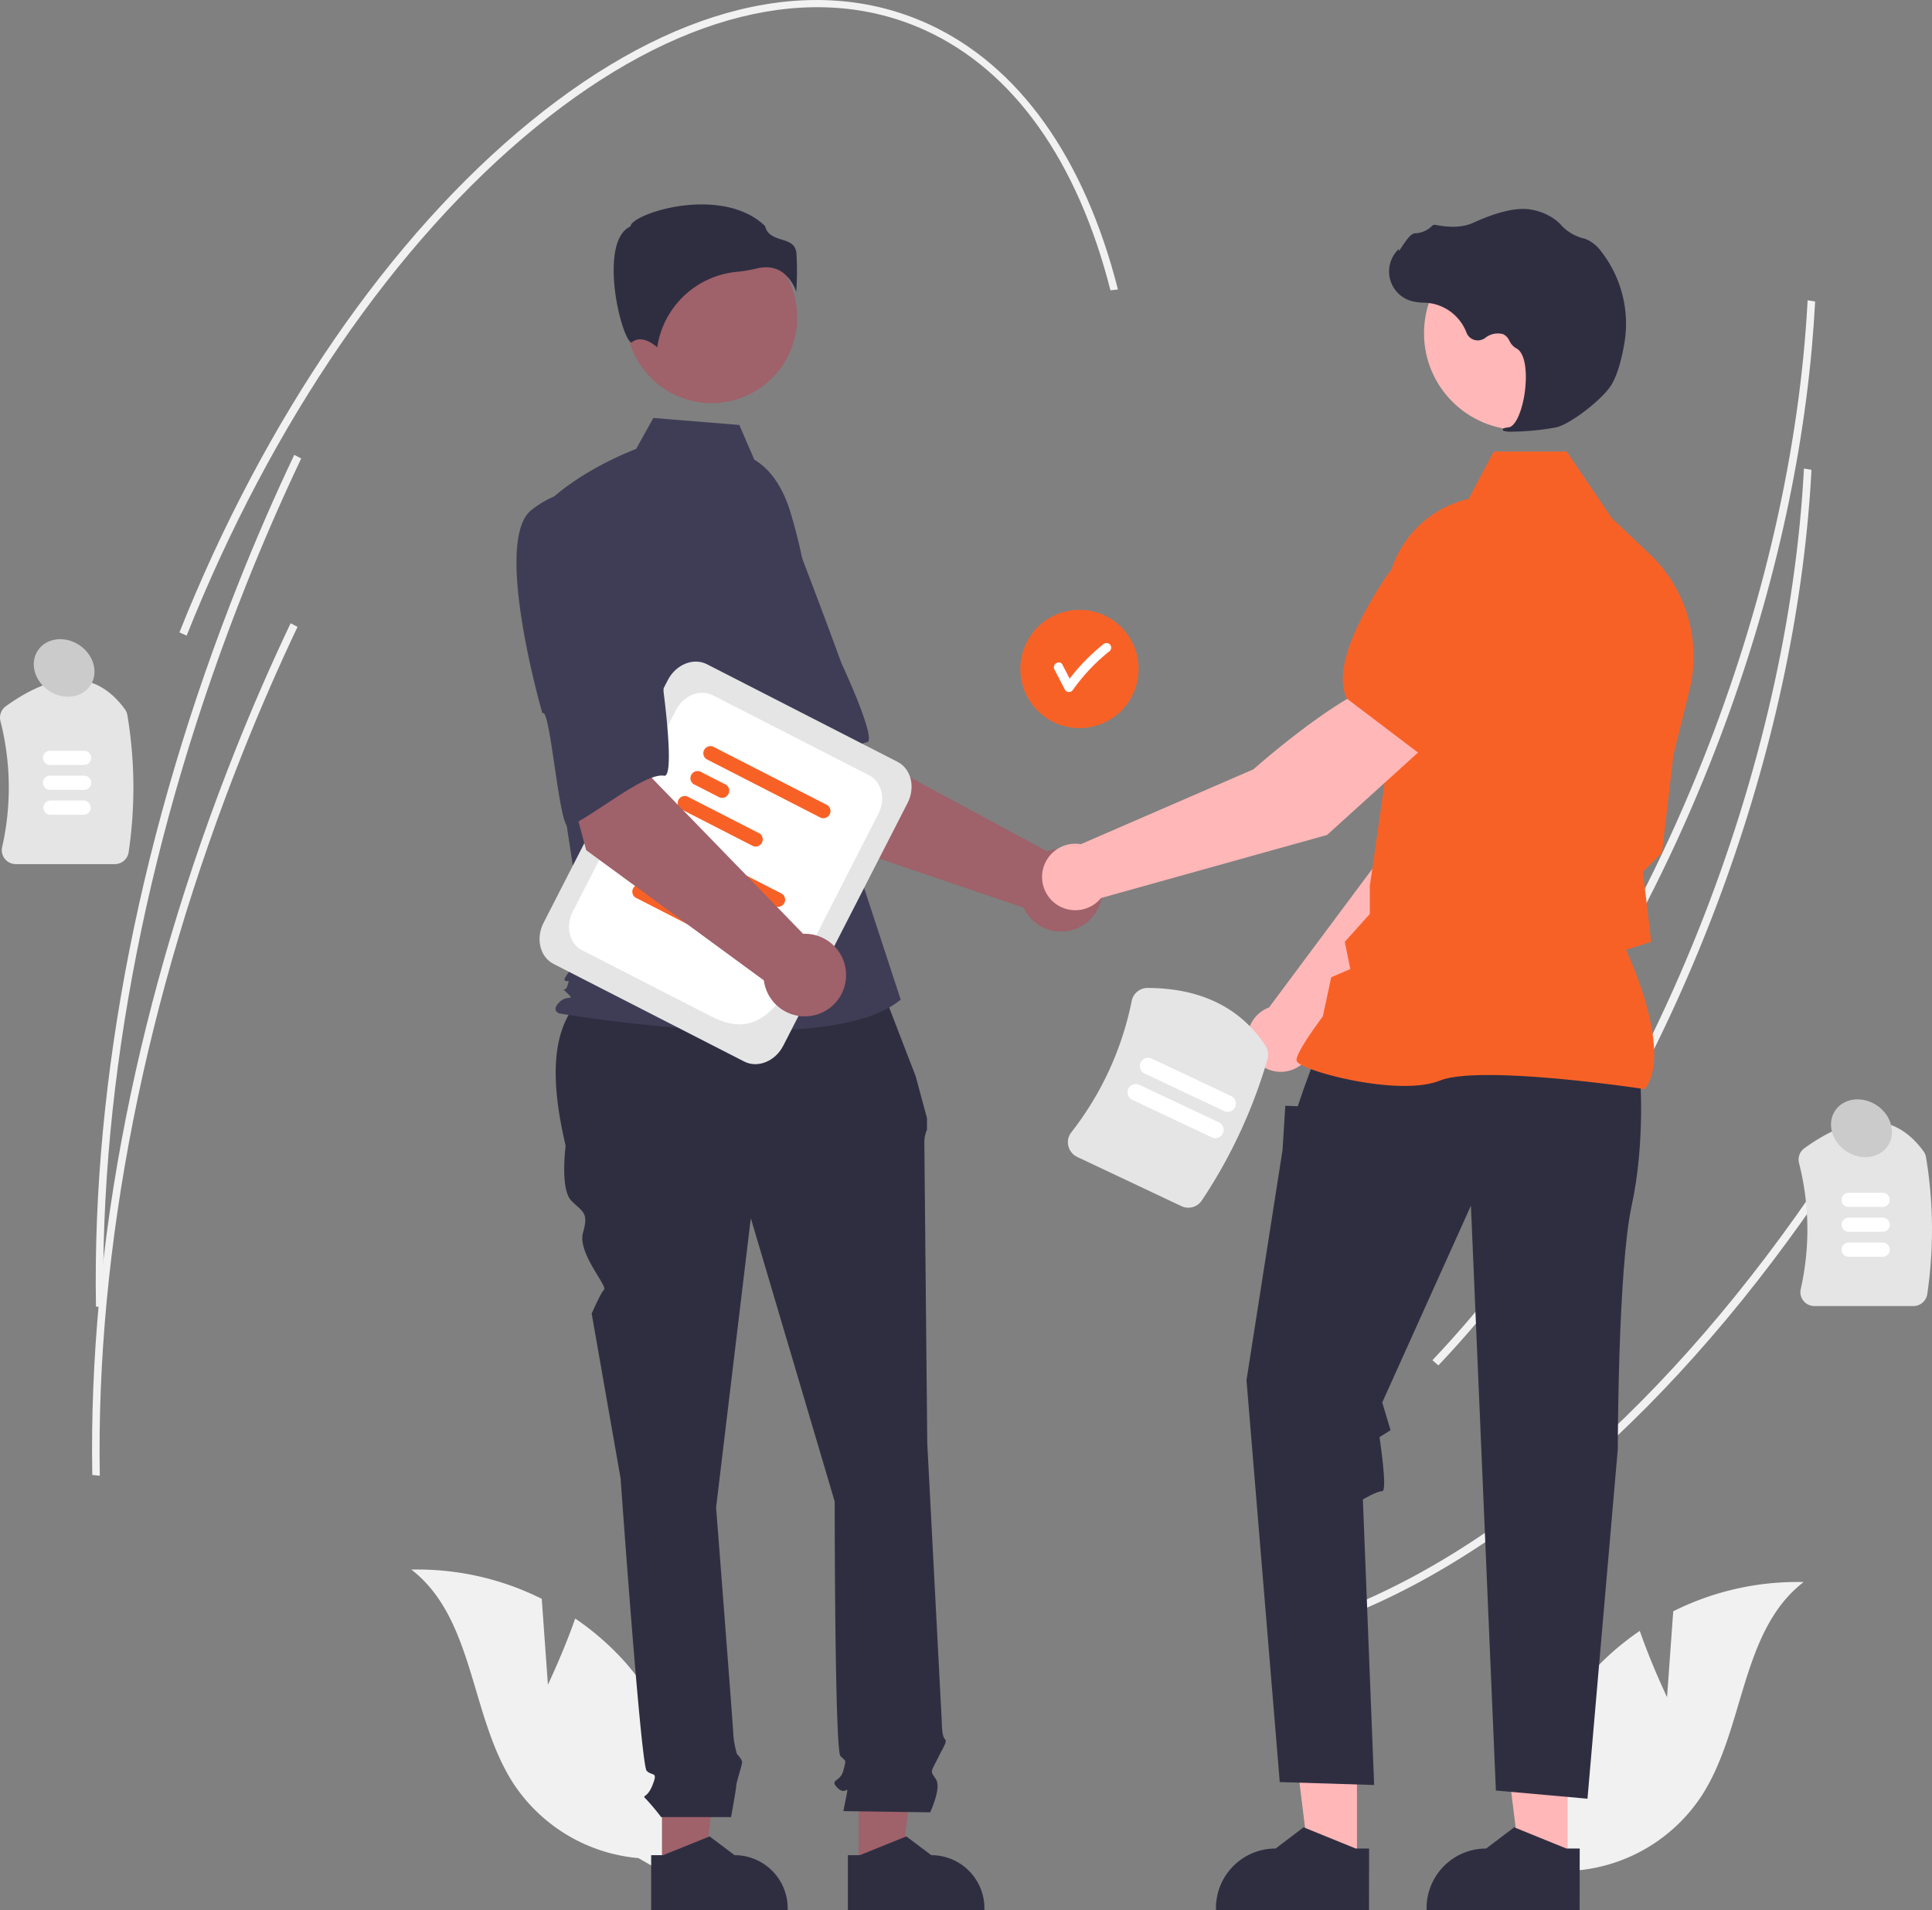<svg xmlns="http://www.w3.org/2000/svg" viewBox="0 0 514.8 508.84"><rect x="0" y="0" width="514.8" height="508.84" fill="#808080" stroke="none"/><defs><style>.cls-1{fill:#f1f1f1;}.cls-2{fill:#e5e5e5;}.cls-3{fill:#fff;}.cls-4{fill:#f86126;}.cls-5{fill:#9f616a;}.cls-6{fill:#3f3d56;}.cls-7{fill:#2f2e41;}.cls-8{fill:#ffb7b7;}.cls-9{fill:#cbcbcb;}</style></defs><title>Recurso 1</title><g id="Capa_2" data-name="Capa 2"><g id="Capa_1-2" data-name="Capa 1"><path class="cls-1" d="M482.76,92.94c-3.27,36-12.58,74-27.18,110.6-18.05,45.3-42.72,85.2-71.34,115.38l-1.58-1.38c28.47-30,53-69.77,71-114.88,16.25-40.77,25.91-83.19,28-122.67l2,.34Q483.33,86.59,482.76,92.94Z"/><path class="cls-1" d="M495.77,302C455.58,366,406.82,411.67,358.47,430.69l-1-1.8c48-18.88,96.48-64.33,136.49-128Z"/><path class="cls-1" d="M481.78,137.76c-3.26,36-12.57,74-27.17,110.6-18.06,45.3-42.73,85.2-71.34,115.39l-1.59-1.39c28.48-30,53-69.76,71-114.87,16.25-40.77,25.92-83.19,28-122.67l2,.34Q482.37,131.42,481.78,137.76Z"/><path class="cls-2" d="M30.58,230.2H4.21a3.75,3.75,0,0,1-2.93-1.41,3.66,3.66,0,0,1-.71-3.11,71.78,71.78,0,0,0-.46-33.61,3.73,3.73,0,0,1,1.45-3.93c13.56-9.75,24.24-9.47,31.74.84a3.7,3.7,0,0,1,.65,1.59A117.07,117.07,0,0,1,34.28,227,3.72,3.72,0,0,1,30.58,230.2Z"/><path class="cls-3" d="M22.41,203.79H13.34a1.89,1.89,0,0,1,0-3.78h9.07a1.89,1.89,0,0,1,0,3.78Z"/><path class="cls-3" d="M22.41,210.42H13.34a1.89,1.89,0,0,1,0-3.78h9.07a1.89,1.89,0,0,1,0,3.78Z"/><path class="cls-3" d="M22.41,217.06H13.34a1.9,1.9,0,0,1,0-3.79h9.07a1.9,1.9,0,0,1,0,3.79Z"/><path class="cls-2" d="M509.84,347.94H483.47a3.75,3.75,0,0,1-2.93-1.41,3.67,3.67,0,0,1-.72-3.11,71.65,71.65,0,0,0-.46-33.61,3.75,3.75,0,0,1,1.45-3.93c13.56-9.75,24.24-9.47,31.74.84a3.72,3.72,0,0,1,.66,1.59,117.68,117.68,0,0,1,.33,36.42A3.74,3.74,0,0,1,509.84,347.94Z"/><path class="cls-3" d="M501.66,321.53h-9.07a1.89,1.89,0,0,1,0-3.78h9.07a1.89,1.89,0,0,1,0,3.78Z"/><path class="cls-3" d="M501.66,328.16h-9.07a1.89,1.89,0,0,1,0-3.78h9.07a1.89,1.89,0,1,1,0,3.78Z"/><path class="cls-3" d="M501.66,334.8h-9.07a1.89,1.89,0,0,1,0-3.78h9.07a1.89,1.89,0,0,1,0,3.78Z"/><path class="cls-1" d="M146,448.8l-1.65-22.87a73.93,73.93,0,0,0-34.74-7.79c16.94,13.09,15.58,39.27,27.32,57.18A44.53,44.53,0,0,0,170.11,495l14.1,8.11a74.61,74.61,0,0,0-17.37-60,72.36,72.36,0,0,0-13.57-11.93C150.19,440,146,448.8,146,448.8Z"/><path class="cls-1" d="M444.2,452.12l1.65-22.87a73.93,73.93,0,0,1,34.74-7.79c-16.94,13.09-15.58,39.26-27.32,57.17a44.5,44.5,0,0,1-33.19,19.67L406,506.41a74.6,74.6,0,0,1,17.37-60,72.77,72.77,0,0,1,13.57-11.94C440,443.34,444.2,452.12,444.2,452.12Z"/><circle class="cls-4" cx="287.63" cy="178.22" r="15.75"/><path class="cls-3" d="M295.72,171.66a1.27,1.27,0,0,0-1.76,0,52.21,52.21,0,0,0-8.94,9.13l-1.91-3.7c-.74-1.42-2.88-.17-2.15,1.26l2.8,5.4a1.25,1.25,0,0,0,1.73.42,1.3,1.3,0,0,0,.42-.42,50.36,50.36,0,0,1,9.81-10.34A1.24,1.24,0,0,0,295.72,171.66Z"/><path class="cls-5" d="M217.14,222.89l-23.76-37.3,27.51-14.74,7.22,28.47L279,226.81a11,11,0,1,1-6.26,15Z"/><path class="cls-6" d="M176,140.84c-7.47,11,19.06,50.79,19.06,50.79,1.29-2.78,13.65,28.5,15.71,26.65,5.89-5.25,15.09-19.88,20.21-20.53,2.92-.37-6.79-21.13-6.79-21.13s-4.44-12.25-10.46-27.9a28.13,28.13,0,0,0-20.42-17.86S183.49,129.88,176,140.84Z"/><polygon class="cls-5" points="176.39 497.9 187.68 497.9 193.04 454.38 176.39 454.38 176.39 497.9"/><path class="cls-7" d="M173.51,494.22h3.18l12.4-5,6.64,5h0a14.16,14.16,0,0,1,14.16,14.16v.46H173.51Z"/><polygon class="cls-5" points="228.81 497.9 240.09 497.9 245.46 454.38 228.81 454.38 228.81 497.9"/><path class="cls-7" d="M225.93,494.22h3.18l12.39-5,6.65,5h0a14.16,14.16,0,0,1,14.16,14.16v.46H225.93Z"/><path class="cls-7" d="M233.69,260l-73.38,1.84c-13.94,7.57-14.15,23.95-9.59,43.41,0,0-1.54,11.56,1.54,14.64s4.63,3.09,3.09,8.48,6.6,14.21,5.61,15.2-3.3,6.39-3.3,6.39l7.71,43.93s5.39,76.32,6.94,77.86,3.08,0,1.54,3.85-3.09,2.31-1.54,3.86a56.76,56.76,0,0,1,3.85,4.62H194.8s1.4-7.71,1.4-8.48,1.54-5.39,1.54-6.16-1.36-2.14-1.36-2.14a25.18,25.18,0,0,1-.95-4.8c0-1.54-4.62-60.9-4.62-60.9l9.25-77.08L222.41,400s0,66.29,1.54,67.83,1.54.77.77,3.86-3.85,2.31-1.54,4.62,3.08-1.54,2.31,2.32l-.77,3.85,23.13.33s3.08-6.5,1.54-8.81-1.45-1.68.43-5.46,2.65-4.56,1.88-5.33-.77-4.87-.77-4.87l-3.85-73.76s-.77-77.85-.77-80.16A7.66,7.66,0,0,1,247,301v-3.14l-3-11.12Z"/><circle class="cls-5" cx="189.61" cy="84.59" r="22.8"/><path class="cls-6" d="M201,122.46c4.91,2.92,7.85,8.29,9.54,13.75a130.07,130.07,0,0,1,5.59,31.12L217.93,199,240,266.29c-19.12,16.19-91,3.68-91,3.68s-2.2-.73,0-2.94,4.36-.25,2.15-2.46-.68.25.05-1.95,0-.74-.73-1.47,5.69-7.36,5.69-7.36l-5.88-38.65-7.36-78c8.83-11,26.58-17.54,26.58-17.54l4.59-8.25L197,113.21Z"/><path class="cls-7" d="M208.4,72.47a10.54,10.54,0,0,1,3.76,5.28,74.48,74.48,0,0,0,.05-10.35c-.27-2.42-2-3-4-3.6-1.78-.57-3.8-1.21-4.34-3.56-7.17-7-19.65-6.62-28.19-4.19-4.69,1.34-7.4,3.06-7.64,4.06l-.05.21-.19.1c-3.62,1.81-4.33,7.53-4.28,12,.09,8.44,3,18,4.64,18.8.09,0,.11,0,.15,0h0c2.47-2,5.48.15,6.81,1.3A23.71,23.71,0,0,1,196.4,72.41a38.26,38.26,0,0,0,5.12-.86,10.52,10.52,0,0,1,2.62-.34A7.36,7.36,0,0,1,208.4,72.47Z"/><path class="cls-8" d="M350,278.15l43.87-44.54L405.37,198l-18.59-7.52c-9.22,9.29-18.7,37.74-18.7,37.74l-29.94,40.18c-.24.09-.47.18-.71.29A8.86,8.86,0,1,0,350,278.15Z"/><path class="cls-4" d="M381.7,194.54l23.52,6.81.09,0c8.64-1.68,15.48-16.05,19.7-27.8a16.24,16.24,0,0,0-8.81-20.36h0a16.27,16.27,0,0,0-17,2.59l-11.73,10.09Z"/><polygon class="cls-8" points="361.58 496.58 348.93 496.58 342.92 447.8 361.58 447.8 361.58 496.58"/><path class="cls-7" d="M364.81,492.45h-3.56l-13.9-5.65-7.45,5.65h0A15.87,15.87,0,0,0,324,508.32v.52h40.78Z"/><polygon class="cls-8" points="417.7 496.58 405.05 496.58 399.04 447.8 417.7 447.8 417.7 496.58"/><path class="cls-7" d="M420.93,492.45h-3.56l-13.9-5.65L396,492.45h0a15.87,15.87,0,0,0-15.87,15.87v.52h40.78Z"/><path class="cls-7" d="M437,286.45s1.47,17.72-2.22,34.71S431.08,386,431.08,386L423,479.18,398.59,477l-6.65-155.8-23.63,52.42,2.22,7.39-2.95,1.84s2.21,14.4.73,14.4-5.16,2.22-5.16,2.22l3,76.06L341,474.75l-8.86-107.07,9.6-61.29.74-11.82,3.32.14,1.69-4.94,3.11-8.49Z"/><path class="cls-4" d="M438.26,290.17l.14-.18c7-9.84-3.55-33.49-5.14-36.92l6.71-2.18L438.46,238l-.71-5.73,5.13-5.13v-.13l3-25.85L450.14,184a37.65,37.65,0,0,0-10.7-36.52l-9.92-9.36L417.45,120.3H398l-6.67,12.6a28.36,28.36,0,0,0-21.94,29l1.51,33L365,236.05v7.44l-6.66,7.41,1.45,7.27-5.07,2.17-2.24,10.45c-.92,1.22-7,9.37-7,11.6,0,.33.25.66.78,1,4.17,2.82,27.2,8.57,37.39,4.49,10.86-4.34,54,2.17,54.45,2.24Z"/><circle class="cls-8" cx="405.21" cy="88.78" r="25.77"/><path class="cls-7" d="M402.74,115a69.91,69.91,0,0,0,11.9-1.14c3.89-.9,12.46-7.53,14.8-11.44h0c1.73-2.91,2.77-7.41,3.34-10.68A31.3,31.3,0,0,0,426.66,67a9.81,9.81,0,0,0-4.08-3.3,3.22,3.22,0,0,0-.44-.14,12.2,12.2,0,0,1-6.17-3.6,9.92,9.92,0,0,0-1-1,15,15,0,0,0-6.35-3c-3.76-.9-9.13.23-16,3.36-3.43,1.57-7.25,1.13-10.18.58a1,1,0,0,0-.9.33A6.77,6.77,0,0,1,377,62.16c-1,.07-2.1,1.54-3.38,3.46-.29.44-.62.95-.87,1.26l-.05-.58-.57.66a8.19,8.19,0,0,0,4,13.25,16,16,0,0,0,3.23.43c.66,0,1.34.09,2,.18a12.38,12.38,0,0,1,9.39,7.78A3.23,3.23,0,0,0,395,90.44a2.88,2.88,0,0,0,.73-.4,5.35,5.35,0,0,1,4.84-1,3.61,3.61,0,0,1,1.62,1.74,4.58,4.58,0,0,0,1.8,2c2.68,1.29,3,7.34,2.2,12.4-.79,4.88-2.51,8.44-4.18,8.66-1.29.17-1.44.26-1.53.49l-.07.21.15.19A5.28,5.28,0,0,0,402.74,115Z"/><path class="cls-8" d="M381.37,197.3,369,181.52c-12.61,3.47-35,23.42-35,23.42l-46,19.95a8.86,8.86,0,1,0,5.38,14.35l60.22-16.8Z"/><path class="cls-4" d="M378.4,200.91l19.54-21.79L399,163.69a16.31,16.31,0,0,0-8.09-15.18h0a16.24,16.24,0,0,0-21.58,5.12C362.45,164,355,178.11,358.85,186l0,.08Z"/><path class="cls-2" d="M198.29,282.79l-50.79-26c-3.62-1.85-4.81-6.75-2.67-10.94l33.11-64.66c2.15-4.18,6.83-6.08,10.44-4.23l50.79,26c3.61,1.85,4.81,6.75,2.67,10.94l-33.12,64.66C206.58,282.74,201.9,284.64,198.29,282.79Z"/><path class="cls-3" d="M189.61,270.83,155.1,253.15c-3.38-1.73-4.5-6.32-2.5-10.24l27.51-53.72c2-3.92,6.39-5.69,9.78-4l41.68,21.34c3.38,1.74,4.5,6.33,2.49,10.25L219.12,246C210.18,263.45,204.68,278.55,189.61,270.83Z"/><path class="cls-4" d="M206.67,241.49,176.1,225.84a1.92,1.92,0,0,1,1.73-3.37l30.56,15.65a1.91,1.91,0,0,1-1.72,3.37Z"/><path class="cls-4" d="M179.67,236.06l-7-3.57a1.91,1.91,0,0,1,1.72-3.37l7,3.58a1.91,1.91,0,0,1-1.73,3.36Z"/><path class="cls-4" d="M188.62,249l-19.33-9.9a1.91,1.91,0,0,1-.45-2.66,1.93,1.93,0,0,1,2.18-.71l19.32,9.9a1.91,1.91,0,0,1-1.72,3.37Z"/><path class="cls-4" d="M218.76,217.88,188.2,202.22a1.91,1.91,0,0,1,1.72-3.36l30.57,15.65a1.91,1.91,0,0,1,.45,2.66A1.93,1.93,0,0,1,218.76,217.88Z"/><path class="cls-4" d="M191.77,212.45l-7-3.58a1.91,1.91,0,0,1,1.73-3.36l7,3.57a1.91,1.91,0,0,1-1.72,3.37Z"/><path class="cls-4" d="M200.71,225.42l-19.32-9.89a1.91,1.91,0,0,1,1.72-3.37l19.33,9.9a1.91,1.91,0,0,1-1.73,3.36Z"/><path class="cls-5" d="M156.2,226.49l-11.48-42.71L175.39,178l-1.65,29.32L214,248.77a11,11,0,1,1-10.46,12.4Z"/><path class="cls-6" d="M141.59,135.88c-10.41,8.22,2.95,54.18,2.95,54.18,2.07-2.27,4.47,31.27,7,30.13,7.18-3.25,20.35-14.44,25.43-13.53,2.9.52-.14-22.19-.14-22.19s-.56-13-1.61-29.76a28.13,28.13,0,0,0-14.13-23.16S152,127.67,141.59,135.88Z"/><path class="cls-2" d="M314.76,321.3l-27.71-13.08a4.35,4.35,0,0,1-2.38-2.94,4.2,4.2,0,0,1,.79-3.62,83.41,83.41,0,0,0,16.09-35,4.31,4.31,0,0,1,4.22-3.47c14.14.05,24.7,5.21,31.4,15.34a4.32,4.32,0,0,1,.57,3.63,136.2,136.2,0,0,1-17.5,37.64A4.31,4.31,0,0,1,314.76,321.3Z"/><path class="cls-3" d="M322.91,303l-21.19-10a2.2,2.2,0,0,1,1.88-4h0l21.19,10a2.2,2.2,0,1,1-1.88,4Z"/><path class="cls-3" d="M326.21,296,305,286a2.2,2.2,0,0,1,1.87-4h0l21.19,10a2.2,2.2,0,0,1-1.87,4Z"/><path class="cls-1" d="M297.89,77.12l-2,.22c-8.8-34.56-25.85-58.51-49.31-69.25-29.82-13.65-66.7-4.48-103.83,25.82C105.45,64.36,72.4,112.45,49.73,169.34l-1.92-.87C70.59,111.33,103.8,63,141.34,32.38c37.72-30.77,75.35-40,106-26C271.43,17.43,288.92,41.89,297.89,77.12Z"/><path class="cls-1" d="M80.26,122.14C75.1,133,70.19,144.26,65.67,155.6c-26,65.24-39.18,131.87-38.1,192.68l-2-.21c-1.08-61,12.13-127.9,38.22-193.34,4.53-11.37,9.45-22.66,14.62-33.56Z"/><path class="cls-1" d="M79.28,167c-5.16,10.86-10.06,22.12-14.58,33.46-26,65.24-39.18,131.87-38.11,192.68l-2-.21c-1.08-61,12.14-127.9,38.22-193.35,4.53-11.37,9.46-22.66,14.63-33.55Z"/><ellipse class="cls-9" cx="17.62" cy="178.59" rx="7.34" ry="8.45" transform="matrix(0.55, -0.83, 0.83, 0.55, -140.83, 94.34)"/><ellipse class="cls-9" cx="496" cy="300.53" rx="7.34" ry="8.45" transform="translate(-28.96 547.02) rotate(-56.36)"/></g></g></svg>